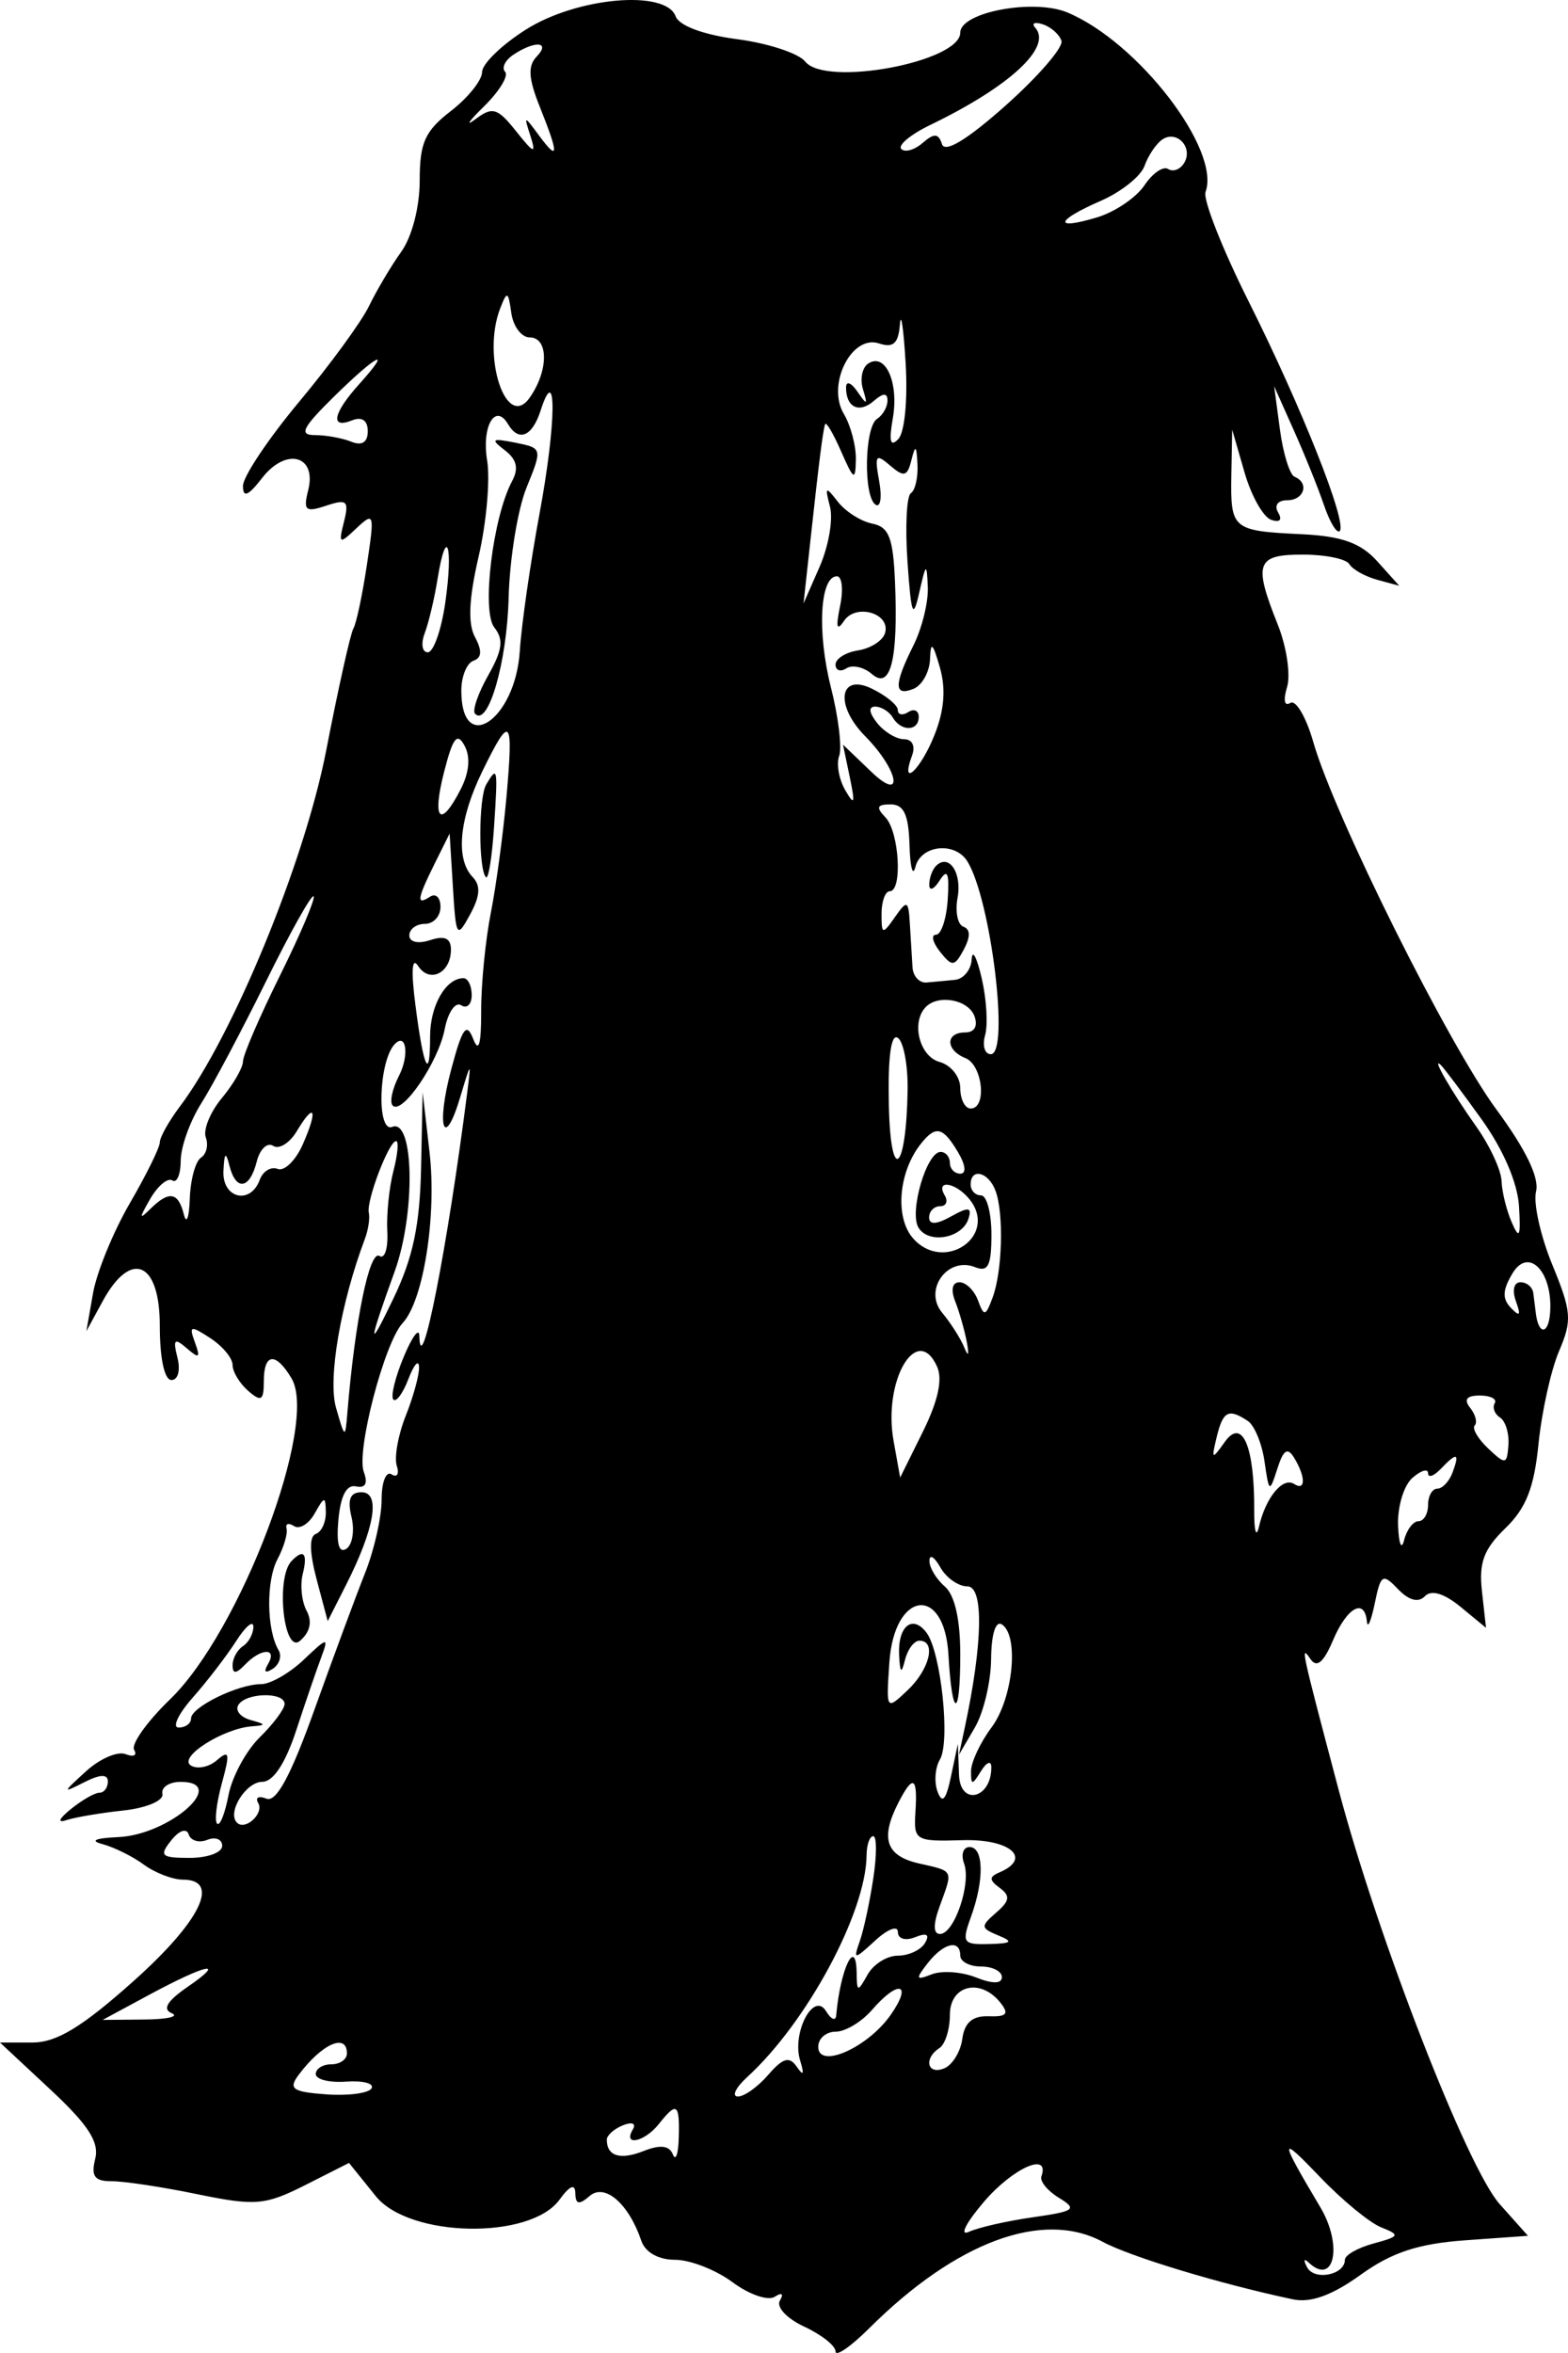 <svg width="24" height="36" viewBox="0 0 24 36" fill="none" xmlns="http://www.w3.org/2000/svg">
<path fill-rule="evenodd" clip-rule="evenodd" d="M8.055 0.449C7.683 0.683 7.379 0.977 7.379 1.102C7.379 1.227 7.164 1.495 6.902 1.698C6.504 2.005 6.424 2.182 6.424 2.761C6.424 3.166 6.307 3.62 6.142 3.851C5.986 4.069 5.764 4.444 5.648 4.683C5.532 4.923 5.051 5.582 4.578 6.148C4.106 6.714 3.719 7.293 3.719 7.434C3.719 7.622 3.798 7.589 4.013 7.312C4.378 6.841 4.851 6.965 4.718 7.497C4.639 7.811 4.674 7.843 4.992 7.737C5.311 7.631 5.345 7.662 5.265 7.983C5.179 8.325 5.192 8.332 5.457 8.081C5.728 7.826 5.735 7.853 5.615 8.647C5.546 9.106 5.453 9.542 5.409 9.616C5.365 9.691 5.177 10.532 4.992 11.486C4.66 13.192 3.568 15.847 2.752 16.931C2.584 17.154 2.446 17.4 2.446 17.478C2.446 17.556 2.239 17.976 1.986 18.411C1.733 18.847 1.48 19.465 1.424 19.785L1.322 20.366L1.571 19.909C2.005 19.112 2.446 19.301 2.446 20.283C2.446 20.784 2.517 21.114 2.624 21.114C2.725 21.114 2.765 20.966 2.716 20.772C2.645 20.489 2.67 20.465 2.86 20.629C3.049 20.793 3.071 20.777 2.984 20.539C2.889 20.281 2.914 20.274 3.219 20.473C3.407 20.595 3.56 20.78 3.56 20.884C3.56 20.988 3.668 21.166 3.799 21.28C3.998 21.453 4.038 21.429 4.038 21.134C4.038 20.7 4.219 20.68 4.462 21.088C4.879 21.784 3.676 24.962 2.604 25.998C2.251 26.339 2.003 26.687 2.053 26.772C2.104 26.857 2.045 26.886 1.924 26.838C1.803 26.789 1.53 26.906 1.319 27.098C0.951 27.433 0.949 27.44 1.293 27.266C1.534 27.144 1.651 27.141 1.651 27.256C1.651 27.351 1.593 27.428 1.522 27.428C1.451 27.428 1.254 27.541 1.085 27.678C0.901 27.827 0.872 27.896 1.014 27.848C1.146 27.804 1.539 27.737 1.889 27.7C2.244 27.661 2.508 27.549 2.486 27.446C2.464 27.345 2.59 27.262 2.765 27.262C3.511 27.262 2.596 28.072 1.81 28.107C1.455 28.123 1.368 28.162 1.571 28.215C1.746 28.262 2.031 28.402 2.203 28.529C2.376 28.655 2.644 28.758 2.8 28.758C3.382 28.758 3.07 29.395 2.036 30.317C1.252 31.016 0.865 31.25 0.495 31.25H0L0.772 31.97C1.353 32.512 1.522 32.773 1.457 33.031C1.391 33.297 1.447 33.373 1.71 33.372C1.896 33.371 2.487 33.46 3.023 33.571C3.909 33.753 4.058 33.74 4.67 33.432L5.342 33.092L5.752 33.601C6.264 34.237 8.117 34.272 8.564 33.654C8.721 33.438 8.803 33.404 8.806 33.556C8.81 33.728 8.863 33.738 9.025 33.598C9.257 33.397 9.623 33.714 9.816 34.283C9.876 34.46 10.078 34.574 10.333 34.574C10.563 34.574 10.958 34.728 11.212 34.917C11.465 35.105 11.756 35.206 11.858 35.14C11.967 35.069 12 35.093 11.937 35.198C11.879 35.298 12.043 35.473 12.31 35.597C12.573 35.719 12.789 35.889 12.789 35.976C12.789 36.063 13.022 35.903 13.306 35.62C14.637 34.295 15.964 33.805 16.88 34.3C17.301 34.527 18.685 34.946 19.79 35.179C20.06 35.237 20.391 35.117 20.824 34.805C21.3 34.462 21.704 34.328 22.424 34.276L23.387 34.207L22.955 33.723C22.457 33.167 21.09 29.65 20.489 27.383C19.91 25.196 19.902 25.157 20.059 25.384C20.155 25.524 20.259 25.436 20.404 25.094C20.618 24.59 20.889 24.442 20.922 24.811C20.933 24.926 20.986 24.8 21.042 24.532C21.134 24.084 21.163 24.067 21.399 24.314C21.564 24.486 21.711 24.525 21.809 24.422C21.908 24.319 22.103 24.377 22.354 24.583L22.745 24.905L22.683 24.347C22.634 23.908 22.71 23.702 23.041 23.382C23.359 23.074 23.482 22.761 23.549 22.087C23.599 21.597 23.739 20.961 23.863 20.672C24.065 20.199 24.055 20.068 23.759 19.348C23.578 18.908 23.467 18.404 23.511 18.228C23.563 18.018 23.354 17.586 22.905 16.976C22.163 15.969 20.427 12.488 20.102 11.355C19.992 10.97 19.833 10.7 19.749 10.755C19.659 10.812 19.639 10.713 19.7 10.512C19.757 10.325 19.693 9.895 19.558 9.557C19.182 8.616 19.228 8.485 19.94 8.485C20.285 8.485 20.606 8.551 20.653 8.631C20.701 8.711 20.892 8.819 21.078 8.87L21.417 8.962L21.08 8.587C20.827 8.306 20.536 8.202 19.918 8.173C18.86 8.122 18.833 8.099 18.847 7.27L18.86 6.574L19.048 7.225C19.151 7.584 19.335 7.911 19.456 7.953C19.588 7.999 19.631 7.956 19.564 7.842C19.499 7.733 19.557 7.654 19.701 7.654C19.962 7.654 20.045 7.389 19.814 7.294C19.741 7.264 19.64 6.94 19.591 6.574L19.502 5.909L19.799 6.574C19.963 6.94 20.172 7.456 20.263 7.723C20.353 7.989 20.463 8.17 20.506 8.125C20.625 8 19.923 6.23 19.109 4.606C18.706 3.802 18.411 3.051 18.452 2.938C18.689 2.292 17.42 0.643 16.338 0.191C15.822 -0.025 14.698 0.186 14.698 0.499C14.698 0.948 12.637 1.333 12.326 0.943C12.225 0.816 11.757 0.662 11.286 0.6C10.767 0.532 10.394 0.394 10.341 0.249C10.19 -0.162 8.837 -0.043 8.055 0.449ZM16.247 0.625C16.278 0.722 15.895 1.166 15.396 1.611C14.805 2.137 14.463 2.345 14.418 2.205C14.364 2.038 14.298 2.034 14.122 2.187C13.997 2.295 13.85 2.337 13.795 2.279C13.74 2.222 13.938 2.057 14.236 1.913C15.455 1.325 16.109 0.72 15.846 0.425C15.784 0.355 15.835 0.331 15.961 0.372C16.087 0.413 16.215 0.527 16.247 0.625ZM8.214 0.866C8.076 1.01 8.088 1.199 8.262 1.634C8.556 2.368 8.553 2.482 8.254 2.078C8.018 1.76 8.016 1.76 8.121 2.087C8.209 2.363 8.172 2.35 7.901 2.01C7.615 1.65 7.538 1.627 7.278 1.823C7.115 1.945 7.174 1.857 7.409 1.627C7.644 1.396 7.789 1.158 7.731 1.098C7.674 1.038 7.732 0.92 7.861 0.835C8.192 0.616 8.433 0.638 8.214 0.866ZM18.126 2.491C18.067 2.592 17.956 2.635 17.88 2.586C17.805 2.537 17.64 2.65 17.515 2.838C17.389 3.025 17.062 3.245 16.788 3.327C16.116 3.528 16.155 3.375 16.853 3.071C17.163 2.935 17.462 2.696 17.518 2.539C17.573 2.382 17.695 2.201 17.788 2.136C18.009 1.983 18.267 2.254 18.126 2.491ZM8.106 5.162C8.399 5.162 8.399 5.67 8.107 6.085C7.748 6.596 7.371 5.453 7.656 4.718C7.762 4.445 7.779 4.453 7.826 4.788C7.855 4.993 7.981 5.162 8.106 5.162ZM13.749 6.718C13.627 6.845 13.604 6.754 13.665 6.403C13.761 5.856 13.555 5.391 13.291 5.561C13.197 5.621 13.16 5.799 13.209 5.956C13.283 6.199 13.27 6.204 13.124 5.992C13.03 5.855 12.952 5.824 12.95 5.923C12.946 6.229 13.147 6.331 13.371 6.137C13.517 6.01 13.584 6.008 13.584 6.128C13.584 6.226 13.513 6.351 13.425 6.408C13.231 6.533 13.213 7.6 13.402 7.722C13.477 7.771 13.502 7.607 13.456 7.358C13.384 6.962 13.405 6.933 13.625 7.123C13.836 7.305 13.888 7.292 13.95 7.04C14.011 6.798 14.028 6.81 14.043 7.104C14.053 7.304 14.008 7.503 13.942 7.545C13.877 7.587 13.853 8.059 13.89 8.593C13.947 9.413 13.975 9.487 14.07 9.067C14.174 8.61 14.185 8.603 14.201 8.983C14.211 9.212 14.112 9.613 13.981 9.875C13.68 10.477 13.681 10.66 13.982 10.539C14.113 10.486 14.227 10.283 14.235 10.087C14.245 9.805 14.277 9.831 14.386 10.213C14.48 10.541 14.454 10.87 14.301 11.251C14.087 11.786 13.772 12.071 13.96 11.559C14.014 11.414 13.963 11.31 13.838 11.31C13.72 11.31 13.534 11.198 13.425 11.061C13.3 10.903 13.29 10.811 13.396 10.811C13.489 10.811 13.61 10.886 13.664 10.977C13.794 11.197 14.062 11.191 14.062 10.968C14.062 10.871 13.99 10.838 13.903 10.894C13.815 10.951 13.743 10.937 13.742 10.863C13.742 10.789 13.563 10.642 13.344 10.536C12.845 10.294 12.774 10.788 13.241 11.262C13.76 11.789 13.845 12.297 13.332 11.804L12.903 11.393L13.007 11.892C13.092 12.299 13.079 12.335 12.937 12.089C12.841 11.924 12.799 11.687 12.845 11.564C12.89 11.441 12.833 10.967 12.717 10.512C12.504 9.668 12.551 8.817 12.81 8.817C12.889 8.817 12.911 9.023 12.858 9.274C12.791 9.599 12.808 9.664 12.919 9.499C13.104 9.224 13.641 9.387 13.545 9.69C13.509 9.804 13.324 9.921 13.134 9.951C12.944 9.98 12.789 10.078 12.789 10.168C12.789 10.258 12.864 10.284 12.955 10.225C13.046 10.166 13.222 10.206 13.346 10.313C13.632 10.561 13.749 10.092 13.699 8.903C13.67 8.225 13.607 8.062 13.35 8.011C13.177 7.976 12.94 7.826 12.824 7.676C12.636 7.434 12.623 7.442 12.704 7.753C12.754 7.944 12.683 8.355 12.547 8.667L12.299 9.233L12.408 8.236C12.537 7.051 12.594 6.603 12.629 6.491C12.644 6.445 12.754 6.632 12.874 6.906C13.069 7.35 13.094 7.364 13.1 7.029C13.104 6.822 13.021 6.509 12.916 6.333C12.649 5.887 13.033 5.115 13.453 5.254C13.673 5.327 13.751 5.256 13.774 4.965C13.79 4.753 13.83 5.021 13.862 5.56C13.895 6.12 13.847 6.616 13.749 6.718ZM5.497 5.878C5.095 6.325 5.048 6.568 5.39 6.431C5.54 6.371 5.629 6.433 5.629 6.597C5.629 6.767 5.541 6.824 5.377 6.758C5.239 6.702 4.988 6.657 4.82 6.657C4.573 6.657 4.627 6.546 5.105 6.075C5.77 5.42 6.025 5.292 5.497 5.878ZM8.258 7.858C8.118 8.614 7.981 9.561 7.956 9.963C7.888 11.015 7.061 11.573 7.061 10.566C7.061 10.351 7.144 10.146 7.245 10.11C7.375 10.065 7.382 9.957 7.27 9.747C7.159 9.54 7.176 9.161 7.327 8.51C7.446 7.994 7.504 7.334 7.456 7.044C7.37 6.525 7.58 6.159 7.775 6.488C7.939 6.766 8.145 6.681 8.274 6.283C8.525 5.506 8.516 6.475 8.258 7.858ZM7.725 6.887C7.909 7.028 7.943 7.166 7.839 7.359C7.543 7.912 7.368 9.351 7.566 9.6C7.712 9.784 7.692 9.945 7.471 10.335C7.316 10.61 7.226 10.873 7.271 10.92C7.471 11.129 7.759 10.137 7.785 9.15C7.8 8.556 7.923 7.796 8.058 7.463C8.304 6.858 8.303 6.856 7.884 6.772C7.528 6.701 7.504 6.719 7.725 6.887ZM6.816 9.217C6.756 9.637 6.635 9.98 6.548 9.98C6.461 9.98 6.44 9.85 6.5 9.69C6.561 9.53 6.65 9.154 6.698 8.854C6.833 8.018 6.94 8.351 6.816 9.217ZM7.051 12.076C6.739 12.686 6.608 12.548 6.798 11.808C6.932 11.283 6.998 11.199 7.111 11.41C7.204 11.582 7.182 11.821 7.051 12.076ZM7.753 12.182C7.702 12.754 7.594 13.557 7.512 13.969C7.431 14.38 7.364 15.053 7.365 15.464C7.366 15.984 7.328 16.115 7.242 15.893C7.141 15.635 7.077 15.723 6.908 16.355C6.669 17.246 6.797 17.62 7.049 16.77C7.209 16.235 7.213 16.232 7.152 16.71C6.85 19.083 6.438 21.176 6.418 20.436C6.415 20.306 6.306 20.454 6.177 20.765C6.048 21.076 5.977 21.367 6.021 21.413C6.064 21.458 6.168 21.316 6.252 21.096C6.335 20.878 6.409 20.794 6.414 20.912C6.42 21.029 6.328 21.365 6.211 21.659C6.094 21.953 6.032 22.298 6.073 22.425C6.114 22.552 6.078 22.611 5.994 22.557C5.909 22.502 5.841 22.675 5.841 22.944C5.841 23.211 5.728 23.712 5.591 24.058C5.453 24.404 5.105 25.343 4.817 26.146C4.45 27.171 4.229 27.579 4.078 27.519C3.959 27.471 3.903 27.501 3.952 27.585C4.047 27.745 3.751 28.016 3.625 27.884C3.474 27.727 3.764 27.262 4.015 27.261C4.183 27.26 4.368 26.98 4.535 26.471C4.677 26.038 4.85 25.534 4.919 25.351C5.034 25.043 5.014 25.046 4.649 25.393C4.433 25.599 4.138 25.767 3.995 25.767C3.642 25.767 2.924 26.119 2.924 26.292C2.924 26.369 2.839 26.431 2.735 26.431C2.631 26.431 2.727 26.226 2.949 25.974C3.171 25.723 3.471 25.332 3.615 25.107C3.76 24.881 3.878 24.783 3.878 24.889C3.878 24.995 3.807 25.129 3.719 25.185C3.632 25.242 3.56 25.373 3.56 25.477C3.56 25.614 3.614 25.611 3.751 25.468C3.995 25.213 4.251 25.207 4.102 25.46C4.031 25.58 4.058 25.607 4.175 25.532C4.277 25.465 4.317 25.337 4.264 25.247C4.08 24.937 4.071 24.188 4.247 23.856C4.344 23.673 4.406 23.462 4.386 23.387C4.365 23.311 4.417 23.294 4.501 23.349C4.586 23.403 4.728 23.315 4.818 23.153C4.965 22.89 4.983 22.888 4.987 23.136C4.99 23.288 4.921 23.438 4.835 23.468C4.732 23.504 4.736 23.746 4.846 24.163L5.016 24.802L5.298 24.246C5.735 23.383 5.828 22.831 5.535 22.831C5.359 22.831 5.315 22.938 5.38 23.209C5.43 23.416 5.394 23.636 5.3 23.697C5.187 23.769 5.146 23.616 5.18 23.25C5.213 22.883 5.306 22.709 5.449 22.741C5.593 22.773 5.634 22.696 5.568 22.519C5.451 22.199 5.884 20.541 6.163 20.242C6.483 19.9 6.687 18.6 6.574 17.624L6.469 16.71L6.445 17.874C6.426 18.747 6.321 19.244 6.021 19.868C5.627 20.689 5.632 20.584 6.041 19.452C6.363 18.562 6.338 17.107 6.004 17.241C5.762 17.338 5.794 16.238 6.041 15.976C6.219 15.787 6.268 16.146 6.106 16.461C6.004 16.66 5.961 16.864 6.01 16.914C6.154 17.065 6.71 16.25 6.807 15.744C6.857 15.487 6.97 15.323 7.059 15.38C7.147 15.437 7.22 15.367 7.22 15.225C7.22 15.082 7.163 14.966 7.093 14.966C6.823 14.966 6.583 15.385 6.583 15.857C6.583 16.562 6.482 16.348 6.359 15.381C6.29 14.851 6.305 14.633 6.4 14.779C6.575 15.05 6.902 14.887 6.902 14.529C6.902 14.354 6.806 14.31 6.583 14.384C6.401 14.444 6.265 14.414 6.265 14.312C6.265 14.214 6.373 14.135 6.504 14.135C6.635 14.135 6.742 14.018 6.742 13.876C6.742 13.733 6.671 13.663 6.583 13.719C6.369 13.858 6.383 13.758 6.653 13.213L6.882 12.753L6.932 13.568C6.979 14.344 6.992 14.365 7.195 13.992C7.349 13.709 7.36 13.55 7.235 13.419C6.97 13.143 7.026 12.531 7.382 11.802C7.814 10.918 7.86 10.966 7.753 12.182ZM7.443 12.001C7.324 12.201 7.321 13.299 7.438 13.421C7.476 13.46 7.531 13.113 7.562 12.65C7.622 11.743 7.616 11.709 7.443 12.001ZM13.921 12.93C13.931 13.273 13.972 13.422 14.012 13.262C14.096 12.927 14.618 12.873 14.807 13.179C15.169 13.766 15.456 16.129 15.165 16.129C15.072 16.129 15.033 15.998 15.078 15.838C15.124 15.678 15.1 15.286 15.026 14.966C14.951 14.646 14.883 14.515 14.873 14.675C14.865 14.835 14.75 14.977 14.619 14.991C14.487 15.004 14.29 15.023 14.181 15.032C14.072 15.041 13.976 14.937 13.967 14.8C13.958 14.662 13.94 14.368 13.927 14.145C13.905 13.772 13.886 13.763 13.698 14.031C13.507 14.304 13.493 14.3 13.493 13.98C13.493 13.791 13.55 13.636 13.618 13.636C13.817 13.636 13.764 12.727 13.553 12.506C13.404 12.351 13.422 12.307 13.632 12.307C13.835 12.307 13.907 12.462 13.921 12.93ZM14.322 13.253C14.267 13.312 14.222 13.44 14.223 13.539C14.225 13.638 14.297 13.607 14.383 13.47C14.502 13.283 14.532 13.355 14.506 13.761C14.487 14.058 14.406 14.301 14.327 14.301C14.247 14.301 14.275 14.418 14.388 14.561C14.574 14.795 14.61 14.791 14.752 14.528C14.855 14.334 14.854 14.217 14.747 14.179C14.658 14.148 14.617 13.948 14.657 13.733C14.727 13.347 14.519 13.048 14.322 13.253ZM4.288 14.92C3.975 15.551 3.719 16.144 3.719 16.239C3.719 16.333 3.574 16.586 3.396 16.8C3.218 17.014 3.107 17.285 3.15 17.402C3.193 17.518 3.16 17.658 3.076 17.712C2.992 17.766 2.915 18.049 2.905 18.34C2.895 18.632 2.854 18.74 2.814 18.58C2.728 18.236 2.587 18.213 2.3 18.497C2.127 18.669 2.127 18.642 2.3 18.341C2.416 18.142 2.567 18.015 2.637 18.06C2.707 18.106 2.765 17.97 2.766 17.759C2.766 17.548 2.909 17.151 3.083 16.877C3.257 16.602 3.701 15.765 4.071 15.016C4.441 14.266 4.769 13.68 4.8 13.713C4.831 13.745 4.601 14.288 4.288 14.92ZM14.915 15.547C14.971 15.699 14.915 15.796 14.773 15.796C14.468 15.796 14.471 16.066 14.778 16.189C15.041 16.295 15.11 16.96 14.857 16.96C14.77 16.96 14.698 16.819 14.698 16.647C14.698 16.474 14.556 16.295 14.38 16.247C14.074 16.163 13.943 15.644 14.168 15.409C14.36 15.208 14.822 15.293 14.915 15.547ZM13.892 16.679C13.871 17.939 13.631 18.13 13.605 16.907C13.589 16.178 13.637 15.811 13.741 15.878C13.83 15.935 13.898 16.296 13.892 16.679ZM22.678 17.126C23.009 17.588 23.228 18.096 23.25 18.455C23.278 18.922 23.256 18.971 23.14 18.704C23.06 18.522 22.989 18.236 22.983 18.07C22.977 17.904 22.804 17.53 22.598 17.239C22.215 16.699 21.897 16.146 22.054 16.295C22.102 16.341 22.383 16.715 22.678 17.126ZM4.633 17.512C4.524 17.757 4.352 17.924 4.25 17.884C4.147 17.844 4.024 17.919 3.976 18.05C3.833 18.441 3.399 18.335 3.42 17.915C3.433 17.634 3.456 17.613 3.511 17.832C3.61 18.228 3.822 18.198 3.929 17.774C3.977 17.582 4.09 17.473 4.181 17.531C4.271 17.59 4.435 17.488 4.543 17.306C4.817 16.848 4.871 16.973 4.633 17.512ZM14.661 17.624C14.779 17.821 14.795 17.957 14.699 17.957C14.611 17.957 14.539 17.882 14.539 17.791C14.539 17.699 14.475 17.624 14.396 17.624C14.183 17.624 13.915 18.54 14.057 18.78C14.21 19.038 14.727 18.948 14.823 18.647C14.88 18.468 14.826 18.461 14.557 18.611C14.335 18.735 14.221 18.741 14.221 18.627C14.221 18.533 14.297 18.455 14.389 18.455C14.482 18.455 14.514 18.38 14.46 18.289C14.311 18.038 14.633 18.09 14.841 18.351C15.285 18.911 14.443 19.485 13.972 18.942C13.695 18.622 13.754 17.929 14.094 17.501C14.322 17.214 14.43 17.238 14.661 17.624ZM6.022 17.915C5.956 18.167 5.914 18.583 5.928 18.841C5.942 19.099 5.888 19.268 5.808 19.216C5.656 19.118 5.433 20.201 5.317 21.613C5.284 22.015 5.279 22.013 5.143 21.537C5.016 21.094 5.214 19.939 5.585 18.954C5.637 18.817 5.664 18.636 5.645 18.553C5.605 18.371 5.953 17.458 6.063 17.458C6.106 17.458 6.087 17.664 6.022 17.915ZM15.238 18.22C15.367 18.569 15.342 19.457 15.192 19.855C15.085 20.142 15.061 20.146 14.97 19.897C14.913 19.744 14.786 19.618 14.686 19.618C14.576 19.618 14.55 19.732 14.62 19.909C14.683 20.069 14.763 20.35 14.798 20.532C14.836 20.735 14.821 20.768 14.759 20.615C14.703 20.478 14.55 20.239 14.42 20.083C14.13 19.734 14.504 19.219 14.925 19.387C15.124 19.467 15.175 19.366 15.175 18.888C15.175 18.559 15.104 18.289 15.016 18.289C14.929 18.289 14.857 18.214 14.857 18.123C14.857 17.86 15.132 17.93 15.238 18.22ZM23.726 20.084C23.702 20.417 23.552 20.43 23.509 20.103C23.498 20.019 23.48 19.876 23.469 19.785C23.458 19.693 23.37 19.618 23.273 19.618C23.171 19.618 23.142 19.741 23.203 19.909C23.282 20.127 23.263 20.152 23.128 20.012C22.991 19.871 22.997 19.738 23.15 19.483C23.397 19.069 23.771 19.46 23.726 20.084ZM14.342 20.906C14.431 21.101 14.359 21.431 14.127 21.902L13.778 22.606L13.677 22.044C13.512 21.125 14.034 20.232 14.342 20.906ZM22.878 21.47C22.84 21.536 22.876 21.634 22.959 21.687C23.043 21.741 23.101 21.931 23.088 22.108C23.066 22.409 23.044 22.412 22.779 22.162C22.621 22.013 22.529 21.854 22.572 21.809C22.616 21.763 22.584 21.642 22.502 21.539C22.401 21.411 22.448 21.351 22.651 21.351C22.815 21.351 22.917 21.405 22.878 21.47ZM19.099 21.74C19.201 21.808 19.316 22.087 19.355 22.361C19.424 22.839 19.431 22.844 19.551 22.471C19.644 22.179 19.708 22.138 19.809 22.305C19.986 22.596 19.986 22.819 19.808 22.704C19.635 22.593 19.373 22.91 19.27 23.357C19.228 23.54 19.195 23.428 19.197 23.108C19.203 22.129 19.015 21.687 18.749 22.058C18.548 22.34 18.539 22.334 18.623 21.986C18.719 21.588 18.804 21.544 19.099 21.74ZM22.234 22.526C22.184 22.663 22.078 22.776 22 22.776C21.922 22.776 21.858 22.888 21.858 23.025C21.858 23.162 21.792 23.274 21.711 23.274C21.63 23.274 21.531 23.405 21.491 23.565C21.451 23.725 21.41 23.622 21.399 23.336C21.389 23.05 21.488 22.723 21.62 22.61C21.751 22.496 21.858 22.464 21.858 22.539C21.858 22.614 21.944 22.586 22.049 22.477C22.301 22.213 22.345 22.225 22.234 22.526ZM4.462 23.884C4.217 24.139 4.343 25.32 4.592 25.104C4.747 24.97 4.782 24.811 4.693 24.644C4.618 24.505 4.591 24.251 4.634 24.081C4.713 23.764 4.648 23.689 4.462 23.884ZM14.807 24.271C15.06 24.271 15.043 25.143 14.767 26.431L14.678 26.847L14.921 26.431C15.055 26.203 15.167 25.731 15.17 25.383C15.173 25.005 15.239 24.791 15.335 24.853C15.602 25.026 15.505 25.992 15.175 26.431C15.004 26.66 14.864 26.959 14.863 27.096C14.862 27.318 14.879 27.318 15.016 27.096C15.101 26.959 15.172 26.931 15.173 27.034C15.179 27.518 14.698 27.638 14.679 27.158L14.661 26.681L14.556 27.179C14.48 27.539 14.423 27.604 14.351 27.413C14.296 27.268 14.312 27.045 14.387 26.919C14.548 26.645 14.403 25.274 14.181 24.979C13.967 24.695 13.74 24.88 13.762 25.32C13.776 25.601 13.797 25.617 13.853 25.393C13.893 25.233 13.992 25.102 14.073 25.102C14.335 25.102 14.23 25.54 13.892 25.86C13.563 26.171 13.563 26.17 13.613 25.432C13.688 24.338 14.456 24.241 14.517 25.317C14.573 26.306 14.698 26.306 14.698 25.316C14.698 24.774 14.614 24.405 14.46 24.271C14.328 24.157 14.223 23.98 14.226 23.877C14.228 23.774 14.303 23.82 14.393 23.98C14.482 24.14 14.669 24.271 14.807 24.271ZM4.356 26.07C4.356 26.146 4.185 26.375 3.976 26.58C3.767 26.785 3.551 27.184 3.497 27.467C3.443 27.749 3.365 27.944 3.323 27.901C3.281 27.858 3.315 27.578 3.397 27.279C3.523 26.82 3.511 26.766 3.321 26.93C3.198 27.037 3.017 27.073 2.919 27.01C2.724 26.884 3.414 26.445 3.857 26.412C4.076 26.396 4.073 26.381 3.837 26.316C3.683 26.274 3.597 26.171 3.647 26.087C3.76 25.896 4.356 25.882 4.356 26.07ZM14.012 27.719C13.983 28.161 14.008 28.176 14.738 28.154C15.466 28.134 15.804 28.433 15.295 28.648C15.138 28.715 15.139 28.765 15.302 28.884C15.467 29.006 15.456 29.082 15.247 29.263C15.006 29.472 15.009 29.499 15.279 29.611C15.516 29.708 15.488 29.734 15.14 29.743C14.739 29.754 14.718 29.723 14.861 29.329C15.068 28.761 15.058 28.259 14.84 28.259C14.743 28.259 14.706 28.372 14.756 28.51C14.869 28.818 14.606 29.589 14.388 29.589C14.283 29.589 14.281 29.444 14.384 29.162C14.589 28.599 14.606 28.633 14.062 28.509C13.56 28.394 13.471 28.127 13.749 27.584C13.975 27.143 14.047 27.18 14.012 27.719ZM3.173 28.149C3.298 28.099 3.401 28.14 3.401 28.241C3.401 28.343 3.178 28.425 2.904 28.425C2.466 28.425 2.432 28.394 2.62 28.158C2.742 28.004 2.856 27.965 2.888 28.066C2.919 28.162 3.047 28.2 3.173 28.149ZM13.366 28.743C13.312 29.101 13.219 29.531 13.16 29.699C13.059 29.988 13.071 29.988 13.398 29.688C13.588 29.513 13.743 29.455 13.743 29.558C13.743 29.664 13.858 29.698 14.008 29.638C14.186 29.567 14.235 29.596 14.158 29.727C14.095 29.834 13.908 29.921 13.742 29.921C13.576 29.921 13.368 30.052 13.279 30.212C13.128 30.482 13.116 30.48 13.112 30.184C13.103 29.62 12.861 30.123 12.799 30.835C12.791 30.926 12.721 30.898 12.644 30.771C12.454 30.457 12.115 31.104 12.248 31.529C12.313 31.741 12.297 31.768 12.195 31.62C12.082 31.456 11.984 31.484 11.758 31.745C11.598 31.93 11.388 32.079 11.292 32.076C11.197 32.073 11.261 31.939 11.436 31.779C12.35 30.945 13.257 29.26 13.264 28.384C13.265 28.224 13.311 28.093 13.366 28.093C13.421 28.093 13.421 28.386 13.366 28.743ZM14.698 29.921C14.698 30.012 14.841 30.087 15.016 30.087C15.191 30.087 15.335 30.16 15.335 30.249C15.335 30.353 15.193 30.355 14.938 30.254C14.72 30.167 14.416 30.146 14.262 30.206C14.017 30.302 14.009 30.281 14.2 30.035C14.443 29.724 14.698 29.665 14.698 29.921ZM2.868 30.401C2.556 30.617 2.482 30.741 2.63 30.802C2.748 30.852 2.558 30.895 2.208 30.898L1.571 30.904L2.287 30.518C3.168 30.044 3.479 29.981 2.868 30.401ZM13.632 30.828C13.28 31.331 12.524 31.663 12.524 31.315C12.524 31.188 12.644 31.084 12.791 31.084C12.938 31.084 13.187 30.935 13.346 30.752C13.754 30.28 13.974 30.339 13.632 30.828ZM15.312 30.64C15.449 30.812 15.41 30.858 15.132 30.848C14.885 30.839 14.763 30.944 14.729 31.195C14.702 31.393 14.576 31.596 14.45 31.646C14.192 31.75 14.134 31.492 14.38 31.334C14.467 31.277 14.539 31.048 14.539 30.825C14.539 30.371 15.008 30.258 15.312 30.64ZM5.31 31.417C5.31 31.508 5.203 31.583 5.072 31.583C4.941 31.583 4.833 31.65 4.833 31.732C4.833 31.815 5.043 31.867 5.3 31.848C5.558 31.83 5.731 31.876 5.687 31.951C5.643 32.026 5.331 32.067 4.995 32.043C4.478 32.005 4.412 31.96 4.568 31.749C4.924 31.27 5.31 31.097 5.31 31.417ZM10.389 32.704C10.383 32.956 10.342 33.072 10.299 32.962C10.246 32.825 10.105 32.809 9.851 32.91C9.493 33.052 9.288 32.989 9.288 32.736C9.288 32.67 9.399 32.571 9.535 32.516C9.677 32.46 9.741 32.487 9.685 32.582C9.53 32.843 9.865 32.772 10.084 32.497C10.359 32.15 10.404 32.18 10.389 32.704ZM21.139 34.077C21.435 34.195 21.426 34.215 21.023 34.325C20.782 34.39 20.585 34.502 20.585 34.574C20.585 34.805 20.122 34.898 20.008 34.691C19.948 34.581 19.957 34.546 20.028 34.614C20.422 34.986 20.557 34.354 20.209 33.77C19.575 32.704 19.574 32.649 20.202 33.305C20.54 33.659 20.962 34.006 21.139 34.077ZM15.94 33.298C15.913 33.373 16.035 33.521 16.21 33.627C16.494 33.8 16.451 33.832 15.812 33.923C15.418 33.979 14.975 34.079 14.828 34.147C14.68 34.214 14.788 34.004 15.066 33.68C15.511 33.164 16.074 32.917 15.94 33.298Z" fill="black"/>
</svg>
